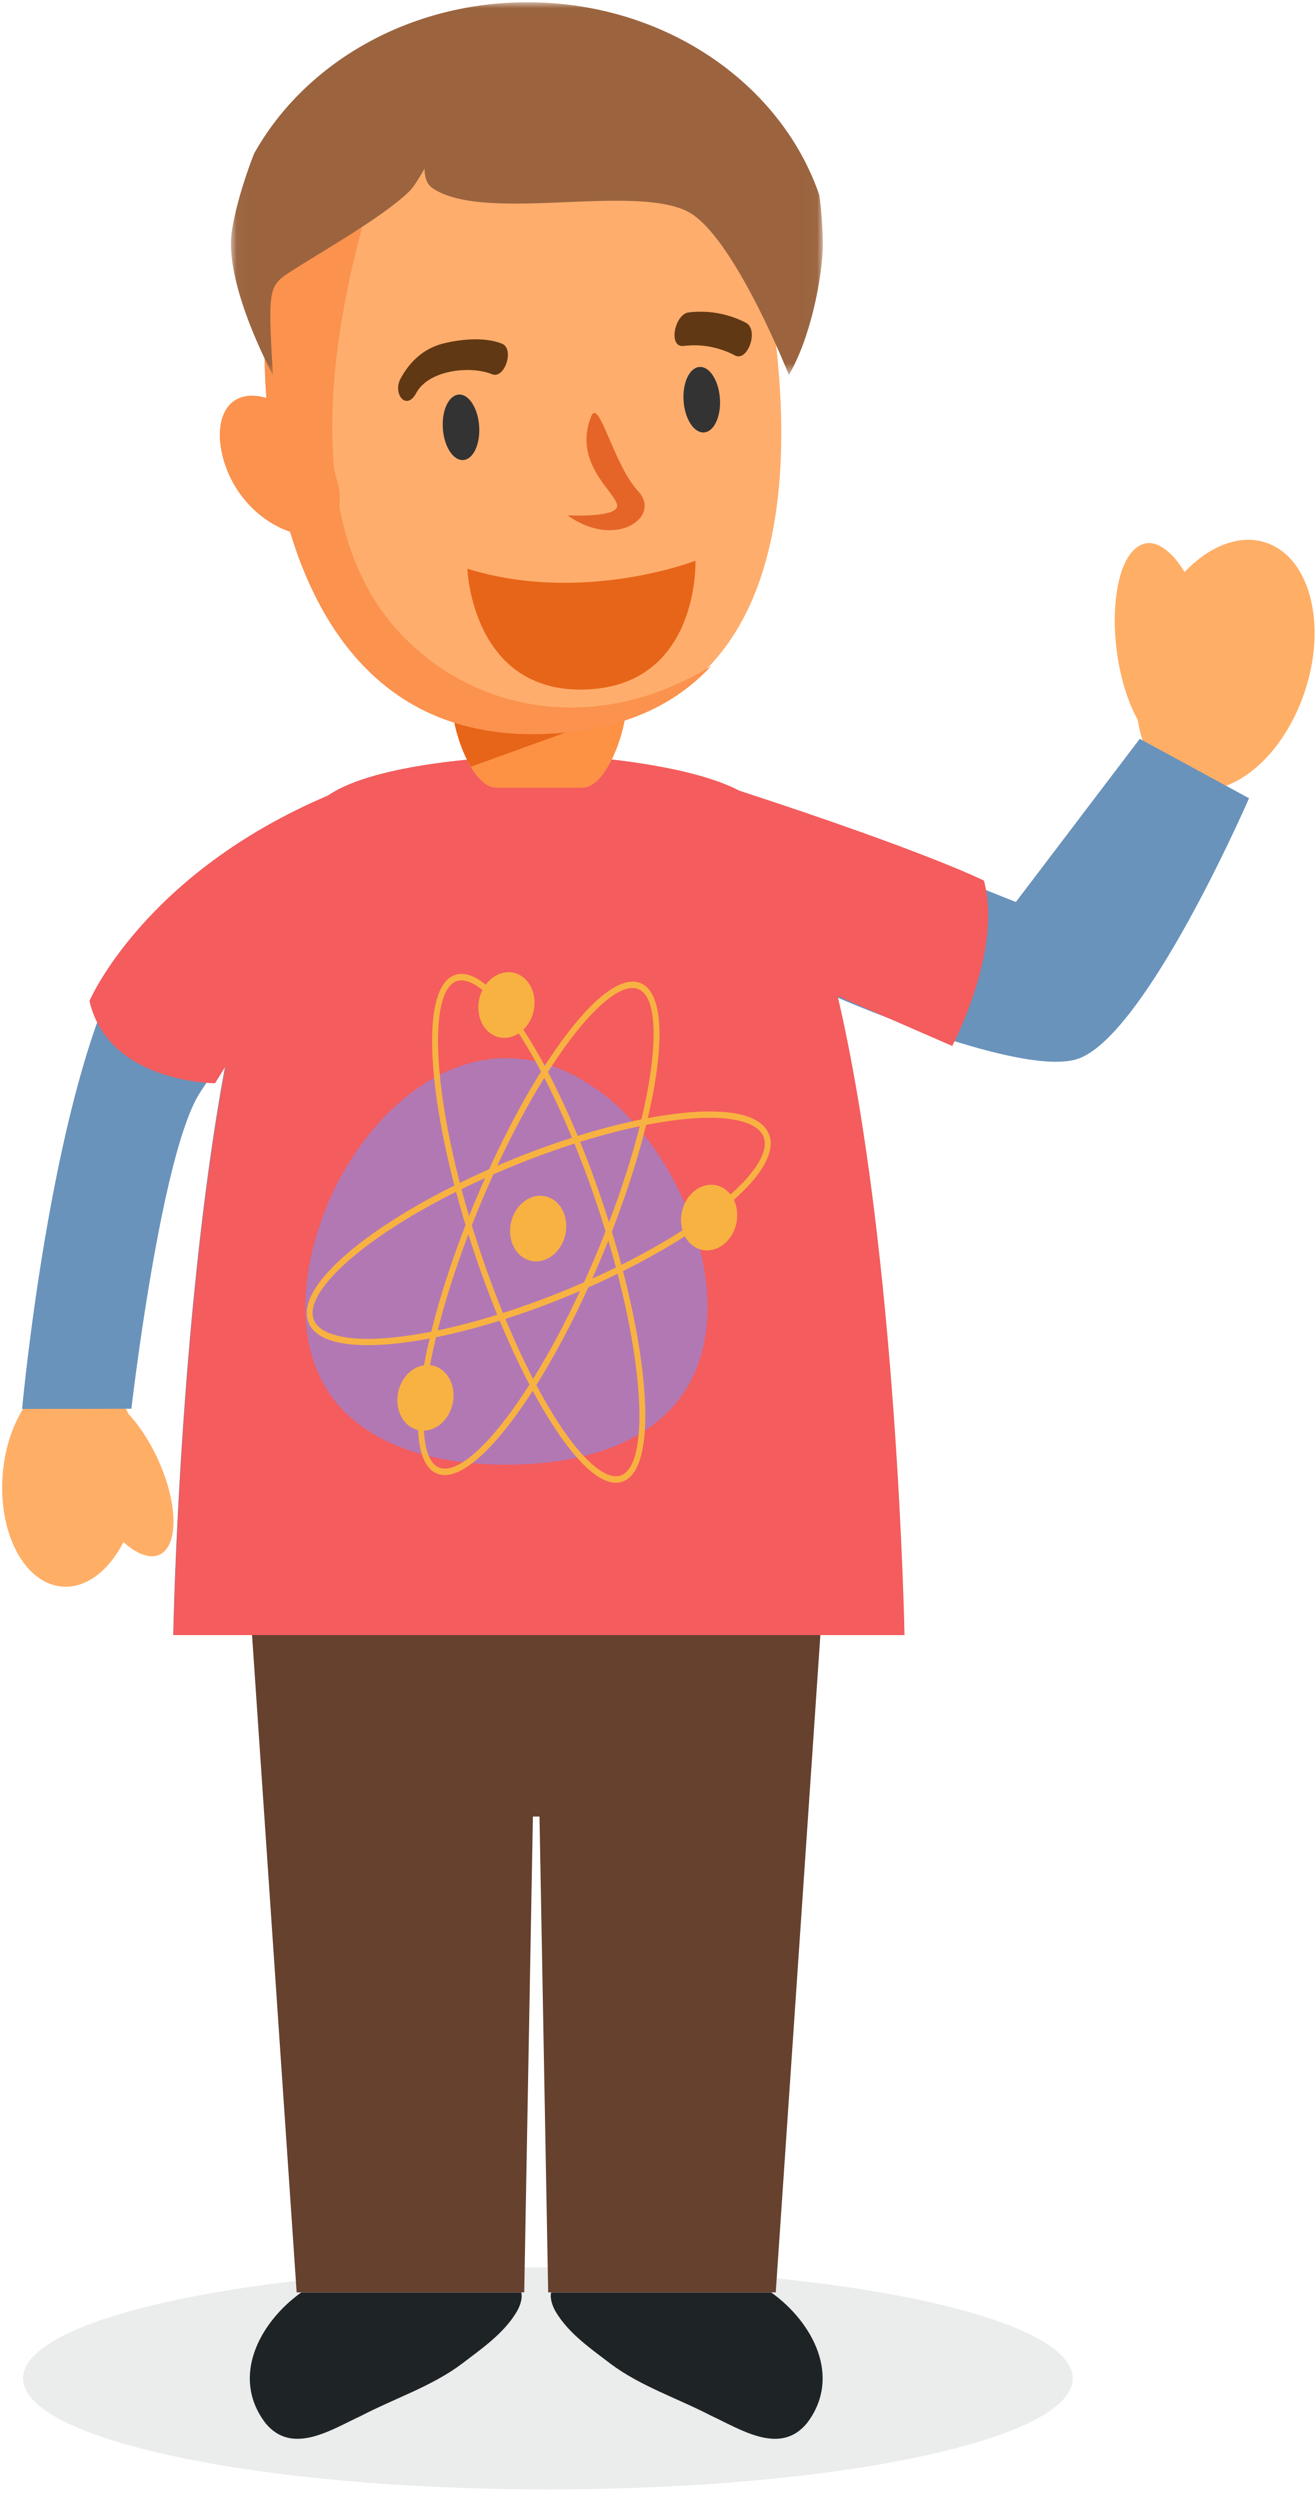 <svg width="111" height="211" viewBox="0 0 111 211" xmlns="http://www.w3.org/2000/svg" xmlns:xlink="http://www.w3.org/1999/xlink"><title>6518F9EF-D657-4F48-B2B1-18661C5F8533</title><defs><path id="a" d="M49.985.009v31.455H.025V.009z"/></defs><g fill="none" fill-rule="evenodd"><path d="M1.947 200.722c0 5.177 19.835 9.375 44.302 9.375 24.468 0 44.303-4.198 44.303-9.375s-19.835-9.374-44.303-9.374c-24.467 0-44.302 4.197-44.302 9.374" fill="#C3C4C6" opacity=".321"/><path d="M25.435 193.467c-3.481 2.486-6.01 7.108-3.03 11.029 2.255 2.762 5.57.546 8.088-.617 2.785-1.454 5.967-2.49 8.486-4.38 1.628-1.249 3.54-2.543 4.639-4.401.34-.576.502-1.248.379-1.63H25.435zM65.092 193.467c3.48 2.486 6.009 7.108 3.029 11.029-2.254 2.762-5.569.546-8.088-.617-2.784-1.454-5.966-2.49-8.485-4.38-1.628-1.249-3.54-2.543-4.64-4.401-.34-.576-.501-1.248-.378-1.63h18.562z" fill="#1E2325"/><path fill="#65412E" d="M21.25 137.626l3.79 55.841h19.21l.733-40.16h.556l.733 40.16h19.21l3.791-55.841z"/><path d="M107.346 45.99c-2.321-1.078-5.102-.087-7.355 2.288-1.019-1.684-2.229-2.622-3.348-2.383-2.092.446-3.074 4.831-2.194 9.795.336 1.893.894 3.596 1.573 4.954.376 2.626 1.584 4.732 3.493 5.619 3.554 1.65 8.19-1.549 10.352-7.147 2.163-5.598 1.034-11.475-2.52-13.126M.248 124.186c.203-2.1.833-3.904 1.745-5.35l8.6-.016c.074.146.187.36.254.513.834.894 1.648 2.092 2.328 3.498 1.783 3.688 1.968 7.41.413 8.313-.831.484-1.993.061-3.166-1-1.259 2.469-3.238 3.984-5.307 3.744-3.17-.368-5.348-4.711-4.867-9.702" fill="#FFAE66"/><path d="M96.207 62.354L85.75 76.124l-22.48-8.96c-1.625-.8-3.547-1.189-5.852-2.041-1.398 4.83-7.542 14.052-11.923 13.946-4.203-.1-9.478-9.934-10.613-14.306-2.744.485-5.642 1.259-7.331 2.48a.401.401 0 0 0 .006-.059S15.113 74.308 11.664 79.14c-7.084 9.925-9.798 39.768-9.798 39.768l9.224-.016s2.496-21.563 5.782-26.662c1.031-1.599 1.832-2.656 2.38-3.579-4.119 21.163-4.63 49.32-4.63 49.32h61.46s-.589-32.406-5.593-53.866c2.733 1.182 16.455 6.868 20.654 5.199 5.772-2.295 14.288-21.936 14.288-21.936l-9.224-5.014z" fill="#6993BB"/><path d="M83.05 74.317s-4.691-2.381-20.638-7.586c-4.429-2.327-13.371-2.88-13.371-2.88l-3.407.119h-.285l-3.407-.05s-10.137.443-14.17 3.16v.02C12.13 73.714 7.55 84.476 7.55 84.476c1.602 6.94 10.602 6.946 10.602 6.946l.874-1.41c-3.899 21.1-4.391 47.984-4.391 47.984h61.715s-.594-32.402-5.645-53.936l9.673 4.215s4.285-8.109 2.674-13.957" fill="#F45C5D"/><path d="M57.875 101.728a34.658 34.658 0 0 0-1.018-2.145 31.953 31.953 0 0 0-.323-.58v-.01a30.03 30.03 0 0 0-1.544-2.397c-.01-.012-.018-.025-.027-.037l-.057-.078-.176-.24v.002c-.354-.47-.723-.924-1.11-1.36-.324-.371-.694-.73-1.018-1.073a16.594 16.594 0 0 0-2.081-1.773 19.798 19.798 0 0 0-2.082-1.291 15.28 15.28 0 0 0-2.081-.867 13.26 13.26 0 0 0-1.018-.279c-.347-.08-.703-.144-1.064-.192l-.076-.01a11.937 11.937 0 0 0-.37-.04l-.145-.014a11.93 11.93 0 0 0-.586-.033l-.054-.002a11.286 11.286 0 0 0-1.96.118c-.694.103-1.388.27-2.082.496a11.67 11.67 0 0 0-2.08.893c-.73.374-1.414.81-2.054 1.299-.362.252-.681.52-1 .799-.24.203-.474.413-.704.629-.432.402-.843.827-1.232 1.272a24.16 24.16 0 0 0-1.301 1.606c-.37.48-.694.975-1.018 1.484a22.75 22.75 0 0 0-2.081 4.037c-1.11 2.752-1.759 5.66-1.759 8.393 0 2.733.649 4.994 1.759 6.828a9.99 9.99 0 0 0 2.081 2.473c.324.286.648.555 1.018.808a13.912 13.912 0 0 0 2.528 1.423l.138.06.01.004c.184.078.37.153.561.225.319.126.637.243 1 .352.639.21 1.323.39 2.053.539a21.58 21.58 0 0 0 2.081.343 30.544 30.544 0 0 0 3.745.22c.12 0 .241 0 .362-.002l.099-.001.271-.005.091-.002a33.294 33.294 0 0 0 .676-.024h.03a29.287 29.287 0 0 0 2.08-.17 27.887 27.887 0 0 0 2.082-.331 25.217 25.217 0 0 0 2.082-.533c.74-.228 1.433-.493 2.081-.797.324-.161.694-.333 1.018-.516.387-.215.756-.445 1.11-.691.056-.039.112-.08.167-.12l.064-.045.04-.03c.222-.164.438-.335.648-.513l.037-.03a13.382 13.382 0 0 0 .252-.222l.025-.023c.195-.175.386-.357.57-.545v-.006c.11-.113.218-.228.324-.345.37-.422.694-.873 1.018-1.354 1.156-1.859 1.847-4.166 1.847-6.97 0-2.804-.69-5.791-1.847-8.607" fill="#B278B4"/><path d="M53.976 83.518c-1.203-.61-3.3.888-5.753 4.11-2.554 3.357-5.223 8.193-7.513 13.62-2.29 5.426-3.927 10.787-4.607 15.094-.653 4.136-.337 6.859.865 7.469 1.203.61 3.3-.888 5.753-4.11 2.555-3.356 5.223-8.193 7.514-13.62 2.29-5.426 3.926-10.787 4.606-15.094.653-4.136.338-6.858-.865-7.469m-17.217 40.79c-1.445-.733-1.853-3.595-1.148-8.059.687-4.353 2.337-9.762 4.645-15.231 2.309-5.469 5.002-10.349 7.584-13.74 2.647-3.478 4.9-4.99 6.346-4.257 1.444.733 1.852 3.596 1.147 8.06-.687 4.353-2.337 9.762-4.645 15.23-2.308 5.47-5.002 10.35-7.583 13.74-2.648 3.479-4.902 4.99-6.346 4.257" fill="#F8B241"/><path d="M39.883 82.996c-.532-.27-1-.327-1.39-.17-1.244.501-1.76 3.186-1.417 7.366.358 4.354 1.59 9.843 3.47 15.456 3.171 9.469 7.495 17.153 10.515 18.685.532.27 1 .328 1.39.17 1.244-.5 1.76-3.185 1.417-7.366-.357-4.354-1.59-9.843-3.47-15.456-3.17-9.469-7.495-17.152-10.515-18.685m10.968 41.834c-3.13-1.588-7.56-9.399-10.774-18.993-1.895-5.657-3.137-11.195-3.499-15.595-.37-4.512.248-7.328 1.743-7.93.519-.21 1.115-.146 1.772.187 3.13 1.589 7.561 9.4 10.774 18.993 1.895 5.657 3.137 11.196 3.499 15.596.37 4.512-.248 7.328-1.743 7.93-.519.209-1.115.146-1.772-.188" fill="#F8B241"/><path d="M63.46 94.96c-3.02-1.532-11.161-.174-19.797 3.303-5.119 2.062-9.733 4.584-12.991 7.102-3.13 2.419-4.662 4.588-4.205 5.952.143.428.486.782 1.018 1.052 3.02 1.532 11.16.174 19.796-3.303 5.12-2.061 9.733-4.583 12.992-7.102 3.129-2.418 4.661-4.587 4.204-5.952-.143-.427-.486-.781-1.018-1.051m-36.184 17.905c-.657-.333-1.086-.791-1.277-1.36-.549-1.639 1.009-3.978 4.386-6.589 3.293-2.545 7.948-5.09 13.107-7.168 8.75-3.523 17.047-4.874 20.178-3.286.657.334 1.087.791 1.277 1.36.549 1.64-1.008 3.979-4.385 6.589-3.294 2.545-7.949 5.091-13.108 7.168-8.75 3.524-17.047 4.875-20.178 3.286M44.862 85.893c-.596 1.411-2.025 2.075-3.193 1.483-1.167-.593-1.63-2.217-1.035-3.629.596-1.41 2.025-2.075 3.193-1.482 1.167.593 1.63 2.217 1.035 3.628" fill="#F8B241"/><path d="M61.972 103.831c-.596 1.412-2.026 2.075-3.193 1.483-1.168-.593-1.631-2.217-1.036-3.628.596-1.412 2.026-2.075 3.193-1.483 1.168.593 1.631 2.217 1.036 3.628M38.026 119.044c-.596 1.411-2.025 2.075-3.193 1.482-1.167-.592-1.63-2.217-1.035-3.628s2.025-2.075 3.192-1.482c1.168.592 1.632 2.216 1.036 3.628M47.542 104.758c-.595 1.412-2.025 2.075-3.192 1.483-1.168-.593-1.632-2.217-1.036-3.628.596-1.412 2.025-2.075 3.193-1.483 1.167.593 1.63 2.217 1.035 3.628" fill="#F8B241"/><path d="M94.283 55.072c.649 4.761 2.801 8.355 4.808 8.027 2.007-.329 3.108-4.455 2.46-9.217-.649-4.762-2.801-8.356-4.808-8.027-2.007.329-3.108 4.455-2.46 9.217" fill="#FFAE66"/><path d="M41.91 66.485h7.226c2.065 0 3.74-4.78 3.74-7.075H38.171c0 2.295 1.674 7.075 3.739 7.075" fill="#FD9245"/><path d="M39.751 64.71l13.072-4.727.025-.03a40.696 40.696 0 0 1-7.482.693c-2.439 0-4.83-.218-7.162-.634.136 1.388.716 3.314 1.547 4.697" fill="#E76518"/><path d="M48.142 61.624c5.333-.59 9.174-2.634 11.889-5.571 11.98-12.952 2.067-43.318 2.067-43.318-14.662-5.147-26.734-2.142-33.4 1.768-3.044 1.782-4.959 3.752-5.487 5.22-1.686 4.693-4.078 45.122 24.931 41.901" fill="#FEAD6C"/><path d="M57.703 33.85c.109 1.525.882 2.71 1.729 2.646.846-.064 1.444-1.353 1.335-2.879-.109-1.526-.883-2.71-1.729-2.646-.846.064-1.444 1.353-1.335 2.878M37.382 36.18c.108 1.525.882 2.71 1.728 2.646.846-.064 1.444-1.353 1.335-2.879-.108-1.525-.882-2.71-1.728-2.647-.846.065-1.444 1.354-1.335 2.88" fill="#333"/><path d="M41.539 31.584c-1.87-.75-5.352-.355-6.399 1.578-.853 1.574-2.009.055-1.33-1.203.823-1.521 2.024-2.587 3.681-2.988 1.453-.352 3.454-.539 4.874.032 1.086.435.238 3.008-.826 2.581M62.047 30c-1.382-.712-2.807-.985-4.342-.804-1.331.157-.76-2.686.423-2.827a8.302 8.302 0 0 1 4.823.865c1.134.585.172 3.32-.904 2.766" fill="#603813"/><path d="M48.142 61.782c5.333-.59 9.174-2.635 11.889-5.572-10.343 6.326-21.22 3.488-27.11-3.746-9.457-11.615-2.459-32.936-1.24-37.168 0 0-1.104-.326-2.982-.635-3.045 1.781-4.96 3.752-5.488 5.219-1.686 4.694-4.078 45.123 24.931 41.902" fill="#FB924E"/><path d="M49.907 35.133c.652-1.609 1.883 4.099 3.957 6.317 2.03 2.172-1.903 4.966-5.958 2.039 0 0 4.396.246 4.185-.883-.21-1.128-3.766-3.572-2.184-7.473" fill="#E56528"/><path d="M28.018 38.788c-.903-2.224-2.688-4.052-4.85-4.967-1.105-.468-2.451-.674-3.434.027-1.075.768-1.3 2.325-1.131 3.663.405 3.216 2.632 6.116 5.574 7.257 1.262.49 2.865.595 3.788-.42.69-.756.777-1.903.685-2.937l-.632-2.623z" fill="#FB924E"/><path d="M49.444 58.19c9.627-.336 9.26-10.866 9.26-10.866s-9.53 3.703-19.255.673c0 0 .368 10.53 9.995 10.194" fill="#E76518"/><g transform="translate(19.47 .183)"><mask id="b" fill="#fff"><use xlink:href="#a"/></mask><path d="M49.984 20.248a37.562 37.562 0 0 0-.286-3.94C46.476 6.874 36.66.009 25.05.009 14.944.009 6.196 5.212 1.975 12.786.81 15.762.092 18.692.033 20.012c-.206 4.585 3.535 11.452 3.535 11.452-.45-7.548-.356-7.532 1.68-8.84 2.53-1.627 7.863-4.656 9.92-6.749.393-.4 1.205-1.834 1.205-1.834s-.079 1.125.626 1.623c4.244 2.995 16.764-.336 21.514 1.975 3.886 1.89 8.604 13.825 8.604 13.825 1.92-3.248 2.904-8.697 2.867-11.216" fill="#9B643F" mask="url(#b)"/></g></g></svg>